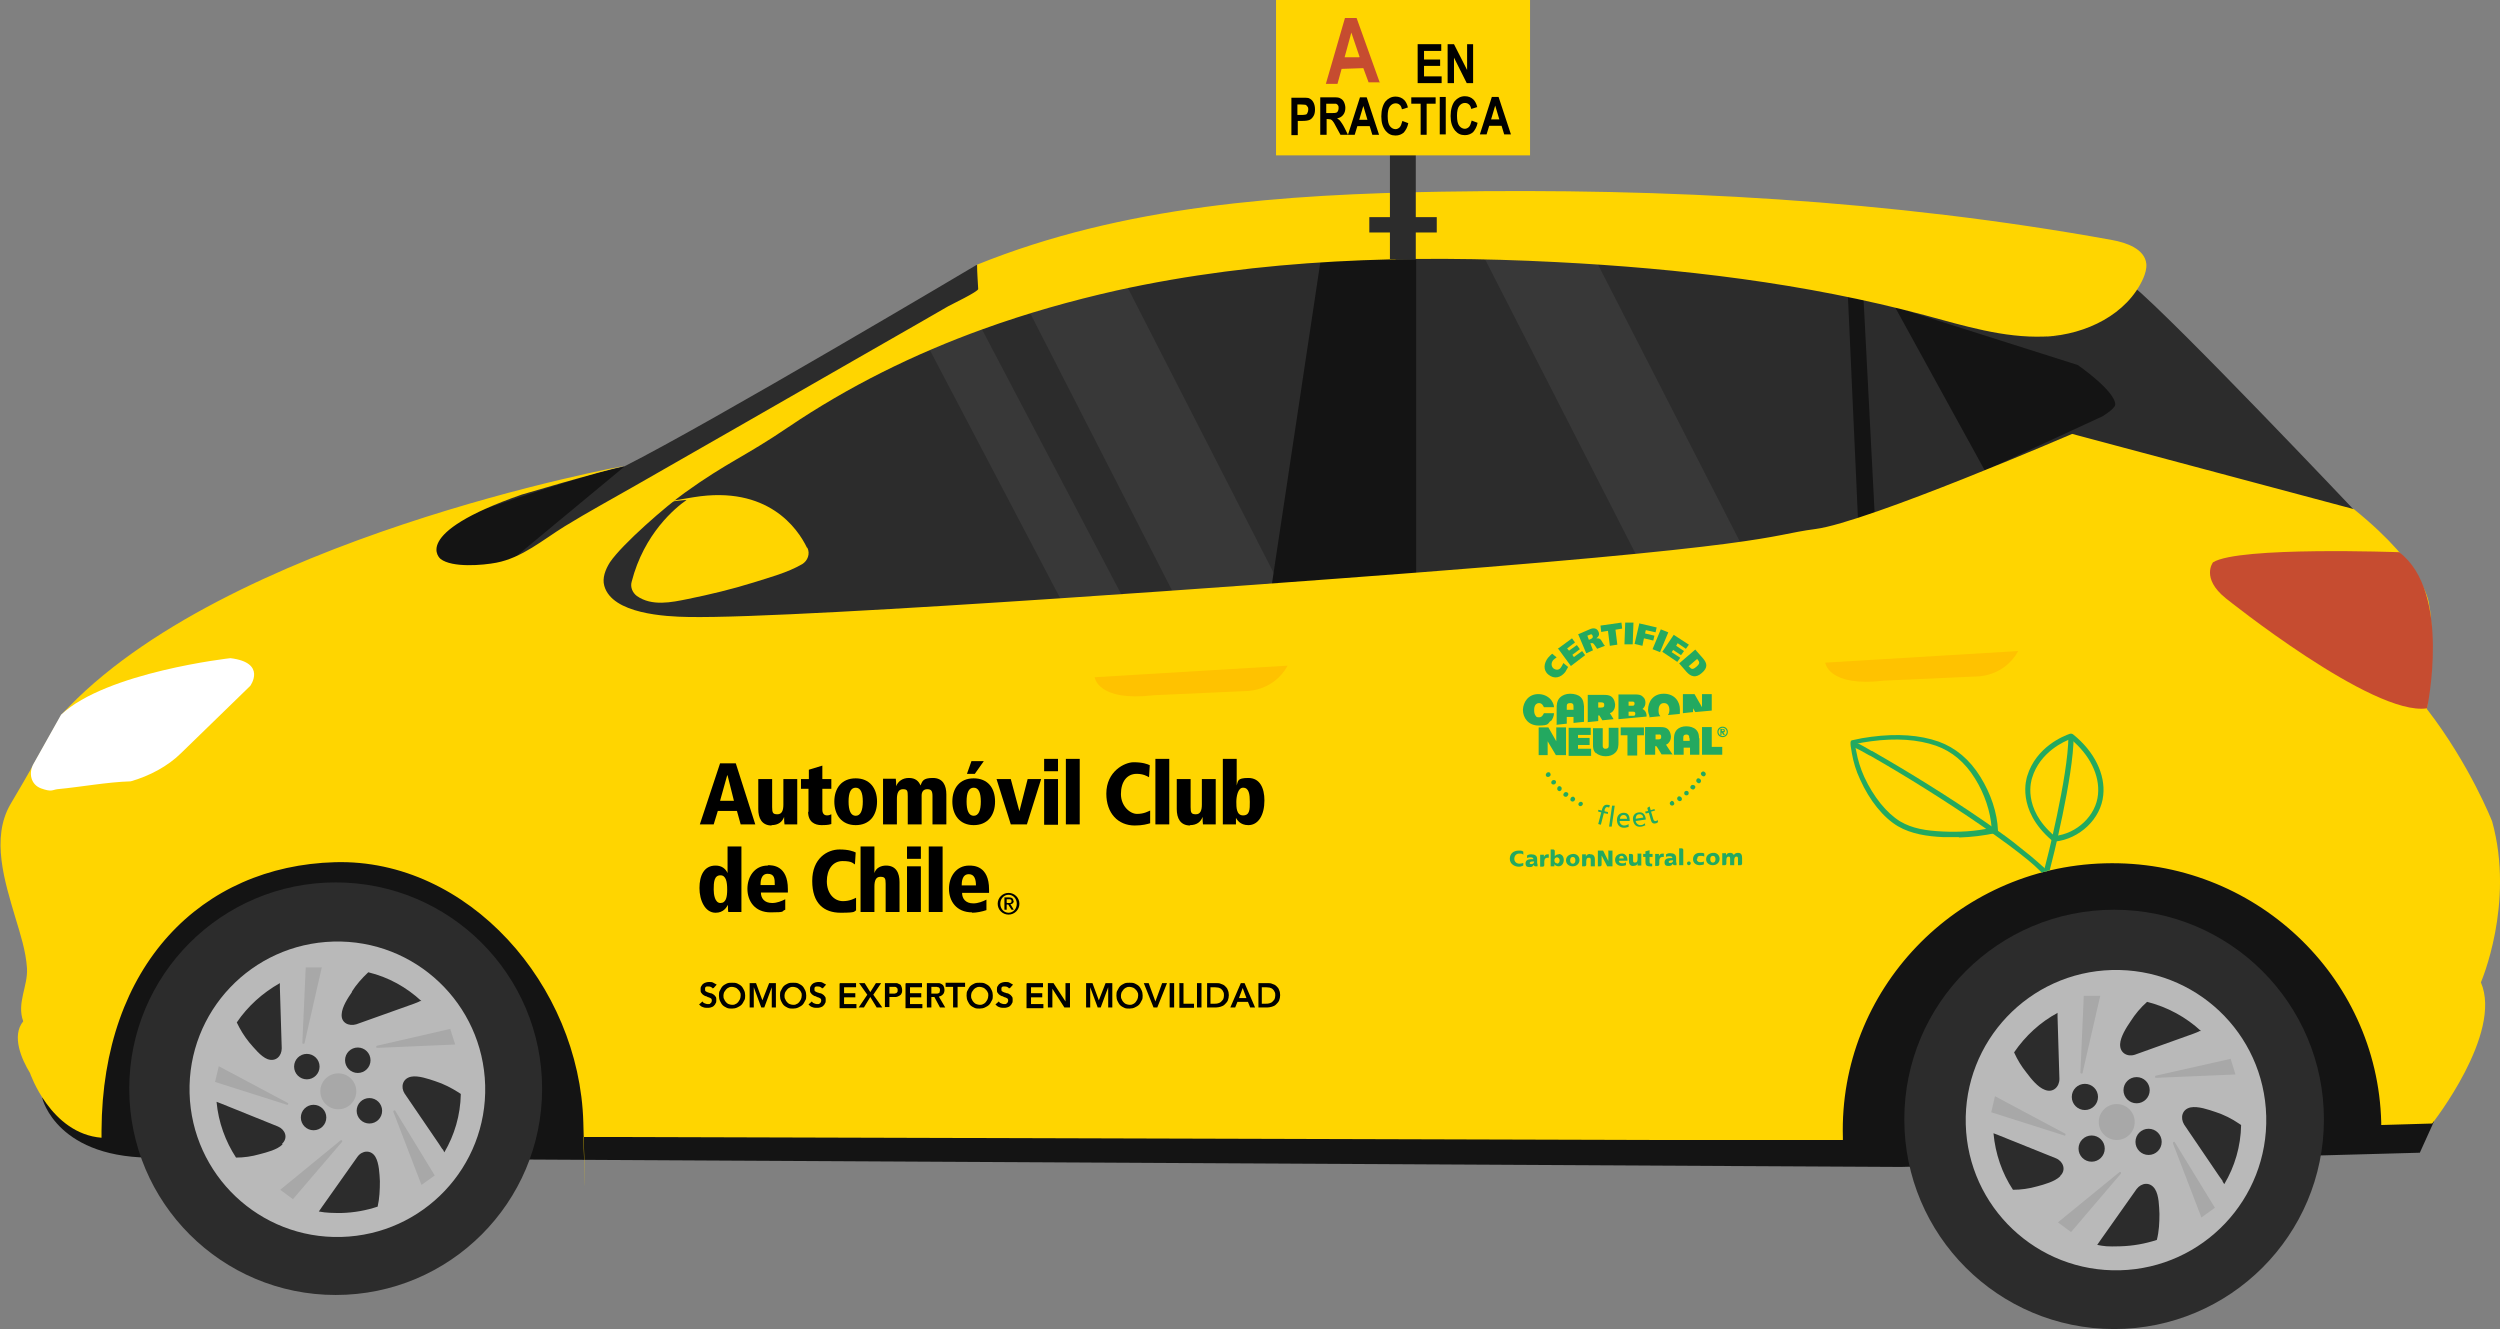 <svg width="506" height="269" viewBox="0 0 506 269" fill="none" xmlns="http://www.w3.org/2000/svg">
<rect x="0" y="0" width="506" height="269" fill="#808080" stroke="none"/>
<g clip-path="url(#clip0_3_498)">
<path d="M197.608 53.648C197.608 53.648 143.921 85.55 126.329 94.415C126.329 94.415 99.259 100.401 86.823 106.009L88.036 113.283L97.666 119.345L128.377 130.029L272.829 119.8L363.823 111.01L418.798 89.566L472.712 103.811L476.882 103.66C476.882 103.66 440.181 64.863 431.537 57.74L404.239 57.437C404.239 57.437 298.156 47.208 255.995 52.057L197.532 53.648H197.608Z" fill="#2C2C2C"/>
<path d="M261.455 123.134L239.389 123.74L205.039 56.604L227.105 55.998L261.455 123.134Z" fill="#383838"/>
<path d="M267.218 53.194L257.133 120.179L286.63 117.83V48.041L268.279 48.572L267.218 53.194Z" fill="#141414"/>
<path d="M383.538 62.135L401.737 95.249L425.547 84.261C425.547 84.261 428.049 82.746 428.125 81.912C428.201 79.184 420.542 73.88 420.542 73.88L383.538 62.135Z" fill="#141414"/>
<path d="M126.405 94.415L102.823 113.965C102.823 113.965 89.249 117.451 88.112 113.283C88.112 113.283 85.458 108.206 91.373 105.403C91.373 105.403 114.955 96.84 126.405 94.415Z" fill="#141414"/>
<path d="M354.572 114.344L332.506 114.95L298.156 47.738L320.146 47.132L354.572 114.344Z" fill="#383838"/>
<path d="M228.925 124.043L216.337 124.422L185.93 66.53L198.518 66.227L228.925 124.043Z" fill="#383838"/>
<path d="M8.569 222.323C8.569 222.323 11.526 234.826 31.999 234.295L384.751 236.19L489.773 233.31L492.654 226.945L470.664 181.404L442.911 169.053L415.765 169.811L394.002 170.417L372.315 192.543L120.263 210.729C120.263 210.729 109.647 170.493 58.767 171.857C58.767 171.857 24.568 181.101 8.493 222.474L8.569 222.323Z" fill="#141414"/>
<path d="M373.984 59.256L376.107 106.16L379.443 104.19L377.168 60.241L373.984 59.256Z" fill="#141414"/>
<path d="M117.988 230.128H125.419L333.112 230.734H371.936H372.998C372.998 230.582 372.998 230.355 372.998 230.203C372.164 200.424 395.898 175.57 426.002 174.736C456.105 173.903 481.204 197.393 481.963 227.172C481.963 227.324 481.963 227.551 481.963 227.703L492.275 227.4C492.275 227.4 506.607 209.214 502.133 198.833C502.133 198.833 509.033 182.92 504.408 166.25C504.408 166.25 499.934 154.808 491.214 143.517C491.214 143.517 492.882 127.756 491.669 122.528C491.669 122.528 491.441 115.177 476.427 103.054L419.404 87.823C419.404 87.823 377.927 105.706 367.462 107.07C356.998 108.434 361.244 110.404 271.237 117.072C271.237 117.072 162.348 125.331 139.296 124.877C134.746 124.801 123.903 124.27 122.311 118.587C121.856 116.996 122.538 115.253 123.448 113.814C125.95 110.101 134.974 102.296 138.614 99.719C147.258 93.506 150.746 92.445 159.542 86.459C171.75 78.199 185.096 71.607 198.973 66.606C207.769 63.423 216.868 60.847 225.967 58.801C255.085 52.36 285.189 51.527 314.914 53.042C340.088 54.33 365.263 57.286 389.604 63.802C397.49 65.924 405.528 68.424 413.717 68.121C421.907 67.818 414.021 68.121 414.172 68.121C422.21 67.667 430.551 63.651 433.812 56.301C434.191 55.391 434.494 54.406 434.418 53.421C434.115 50.39 430.4 49.102 427.442 48.572C382.78 40.464 337.207 38.039 291.786 38.797C259.862 39.327 227.332 41.6 197.759 53.573C197.759 55.24 197.911 56.831 197.987 58.498C197.987 59.028 192.603 61.605 191.921 61.984C189.797 63.196 187.674 64.408 185.475 65.697C181.305 68.046 177.21 70.47 173.039 72.819C158.253 81.306 143.467 89.793 128.604 98.28C123.827 101.008 118.974 103.66 114.273 106.539C109.875 109.267 105.628 112.904 100.472 113.889C97.742 114.42 91.524 114.95 89.174 113.132C89.174 113.132 82.728 108.055 105.628 100.098C105.628 100.098 121.249 95.476 126.481 94.264C126.481 94.264 45.042 109.04 12.512 144.578C9.099 150.64 5.687 156.778 2.123 162.764C-1.896 169.659 0.986 178.525 3.109 185.724C4.095 188.982 5.232 192.468 5.46 195.953C5.687 199.59 3.336 203 4.701 206.713C2.275 209.668 4.398 214.442 6.066 217.17C6.066 217.17 10.237 229.446 20.549 230.279V230.052C20.549 229.673 20.549 229.218 20.549 228.839C20.701 195.271 40.871 175.267 67.79 174.509C94.709 173.751 117.306 199.363 118.064 227.172C118.822 254.982 118.064 229.143 118.064 230.128H117.988Z" fill="#FFD500"/>
<path d="M163.333 110.858C161.438 106.918 155.372 98.204 140.433 100.629C125.495 103.054 139.372 100.932 138.917 101.235C136.718 102.75 130.348 107.979 127.846 117.754C127.543 118.815 127.998 119.951 128.908 120.633C131.941 122.755 135.884 121.921 139.22 121.239C143.694 120.33 148.092 119.269 152.49 117.905C155.826 116.845 159.315 115.935 162.348 114.192C163.485 113.51 164.016 112.071 163.409 110.858H163.333Z" fill="#FFD500"/>
<path d="M348.657 147.079C349.264 147.079 349.719 147.533 349.719 148.139C349.719 148.746 349.264 149.2 348.657 149.2C348.05 149.2 347.595 148.746 347.595 148.139C347.595 147.533 348.05 147.079 348.657 147.079ZM348.657 148.973C349.112 148.973 349.491 148.594 349.491 148.139C349.491 147.685 349.112 147.306 348.657 147.306C348.202 147.306 347.823 147.685 347.823 148.139C347.823 148.594 348.202 148.973 348.657 148.973ZM348.202 147.533H348.657C348.96 147.533 349.112 147.609 349.112 147.912C349.112 148.215 348.96 148.215 348.809 148.215L349.112 148.746H348.809L348.505 148.291H348.43V148.821H348.202V147.685V147.533ZM348.657 147.988C348.809 147.988 348.884 147.988 348.884 147.836C348.884 147.685 348.733 147.685 348.657 147.685H348.505V147.988H348.733H348.657Z" fill="#23A960"/>
<path d="M333.871 145.033C333.719 144.578 333.567 144.123 333.567 143.669C333.567 142.077 334.553 140.41 336.752 140.41C338.951 140.41 340.013 142.002 340.013 143.593C340.013 145.184 340.013 144.199 339.937 144.502L337.586 144.73C337.814 144.426 337.889 144.048 337.889 143.669C337.889 143.138 337.662 142.305 336.828 142.305C336.828 142.305 336.828 142.305 336.752 142.305C335.918 142.305 335.69 143.138 335.69 143.745C335.69 144.351 335.766 144.654 336.07 144.957L333.795 145.184L333.871 145.033ZM342.667 144.199V143.366L343.122 144.123L346.458 143.82V140.486H344.486V143.138L342.97 140.486H340.619V144.351L342.667 144.123V144.199ZM313.852 146.018C314.231 145.639 314.534 144.881 314.534 144.351H312.487C312.335 144.654 312.108 145.184 311.501 145.184C310.895 145.184 310.97 145.033 310.895 144.957C310.516 144.578 310.516 144.048 310.516 143.82V143.669C310.516 143.441 310.516 142.911 310.895 142.532C310.97 142.456 311.198 142.305 311.501 142.305C312.108 142.305 312.335 142.835 312.487 143.138H314.534C314.534 142.608 314.155 141.85 313.776 141.471C313.169 140.865 312.335 140.486 311.35 140.486C309.302 140.486 308.316 142.153 308.241 143.593V143.669C308.241 145.26 309.302 146.851 311.425 146.851C313.549 146.851 313.245 146.472 313.852 145.866M315.065 146.624V143.441C315.065 142.759 315.065 141.85 315.748 141.168C316.203 140.714 316.961 140.41 317.795 140.41C318.629 140.41 319.463 140.638 319.918 141.092C320.525 141.699 320.525 142.381 320.601 142.987V146.094L318.477 146.321V145.108H317.113V146.472L314.989 146.7L315.065 146.624ZM317.113 143.669H318.477V143.063C318.477 142.835 318.477 142.608 318.326 142.456C318.174 142.305 317.947 142.305 317.795 142.305C317.492 142.305 317.34 142.381 317.264 142.456C317.113 142.608 317.113 142.835 317.113 143.063V143.669ZM321.359 146.094V140.638H324.316C324.771 140.638 325.378 140.638 325.757 140.789C326.591 141.092 326.819 141.926 326.894 142.532V142.684C326.894 143.214 326.743 143.593 326.439 143.972C326.212 144.199 326.06 144.275 325.833 144.351C325.833 144.351 326.288 145.033 326.591 145.563L324.316 145.79C324.013 145.336 323.71 144.805 323.71 144.805H323.482V145.942L321.283 146.169L321.359 146.094ZM323.482 143.214H324.013C324.544 143.214 324.695 143.063 324.695 142.759V142.608C324.695 142.305 324.544 142.153 324.013 142.153H323.482V143.214ZM327.577 145.487V140.562H331.065C331.444 140.562 332.126 140.562 332.581 141.092C332.885 141.32 333.036 141.774 333.036 142.229C333.036 142.684 332.885 143.063 332.581 143.366C332.581 143.366 332.506 143.441 332.43 143.517C332.581 143.517 332.657 143.669 332.809 143.745C333.112 144.048 333.264 144.426 333.264 144.805C333.264 145.184 333.264 144.957 333.264 145.033L327.577 145.563V145.487ZM329.7 142.835H330.458C330.61 142.835 330.686 142.835 330.762 142.684C330.762 142.684 330.837 142.532 330.837 142.456C330.837 142.077 330.686 142.002 330.382 142.002H329.624V142.835H329.7ZM329.7 144.881H330.61C330.762 144.881 330.837 144.881 330.913 144.73C330.913 144.73 330.989 144.578 330.989 144.502C330.989 144.123 330.837 144.048 330.534 144.048H329.624V144.881H329.7ZM314.989 147.23V150.034L313.397 147.23H311.425V152.837H313.245V150.034L314.914 152.837H316.961V147.23H315.141H314.989ZM338.572 152.686H336.297C336.297 152.686 335.311 151.019 335.235 151.019H335.008V152.762H332.961V147.154H335.766C336.221 147.154 336.752 147.154 337.131 147.306C337.889 147.609 338.117 148.367 338.193 148.973V149.125C338.193 149.579 338.041 150.034 337.738 150.337C337.586 150.564 337.359 150.64 337.207 150.716C337.207 150.792 338.572 152.762 338.572 152.762M336.221 149.2V149.049C336.221 148.746 336.07 148.594 335.615 148.67H335.084V149.655H335.615C336.07 149.655 336.221 149.503 336.221 149.2ZM323.027 152.383C323.482 152.837 324.24 153.065 324.999 153.065C325.757 153.065 326.439 152.837 326.894 152.383C327.577 151.777 327.577 150.867 327.577 150.261V147.306H325.605V150.792C325.605 151.019 325.605 151.246 325.454 151.398C325.454 151.398 325.226 151.549 324.999 151.549C324.771 151.549 324.695 151.549 324.544 151.398C324.392 151.246 324.392 151.095 324.392 150.867V147.382H322.421V150.716C322.421 151.246 322.42 151.928 323.027 152.459M329.397 152.913H331.368V148.821H332.733V147.23H328.032V148.821H329.397V152.837V152.913ZM346.458 151.17V147.154H344.486V152.762H348.581V151.17H346.458ZM322.041 151.549H319.387V150.792H321.738V149.352H319.387V148.746H321.966V147.306H317.492V152.989H322.041V151.549ZM343.956 149.428V152.762H342.06V151.322H340.771V152.762H338.799V149.806C338.799 149.2 338.799 148.367 339.406 147.685C339.861 147.23 340.543 147.003 341.302 147.003C342.06 147.003 342.818 147.23 343.273 147.685C343.804 148.215 343.88 148.821 343.88 149.428M341.908 149.428C341.908 149.2 341.908 148.973 341.757 148.821C341.605 148.67 341.377 148.67 341.302 148.67C341.074 148.67 340.923 148.746 340.847 148.821C340.695 148.973 340.695 149.125 340.695 149.428V149.958H341.984V149.428H341.908Z" fill="#23A960"/>
<path d="M311.122 174.812V173.903C311.122 173.145 310.591 172.918 309.985 172.918C309.378 172.918 309.909 172.918 309.833 172.918C309.53 172.918 309.302 172.994 309.075 173.145V173.676C309.302 173.524 309.606 173.524 309.833 173.524C310.06 173.524 310.364 173.6 310.364 173.903C310.288 173.903 310.136 173.903 309.985 173.903C309.53 173.903 308.771 173.979 308.771 174.736C308.771 175.494 309.226 175.494 309.681 175.494C310.136 175.494 310.212 175.343 310.44 175.039C310.44 175.191 310.591 175.343 310.743 175.343H311.198C311.198 175.115 311.198 174.964 311.198 174.812M309.909 174.888C309.681 174.888 309.606 174.812 309.606 174.661C309.606 174.509 309.833 174.357 310.136 174.357C310.44 174.357 310.364 174.357 310.515 174.357C310.515 174.661 310.288 174.888 309.985 174.888H309.909Z" fill="#23A960"/>
<path d="M339.254 174.585V173.675C339.254 172.918 338.724 172.69 338.117 172.69C337.51 172.69 338.041 172.69 337.965 172.69C337.662 172.69 337.434 172.766 337.207 172.918V173.448C337.434 173.297 337.738 173.297 337.965 173.297C338.193 173.297 338.496 173.372 338.496 173.675C338.42 173.675 338.269 173.675 338.117 173.675C337.662 173.675 336.904 173.751 336.904 174.509C336.904 175.267 337.359 175.267 337.814 175.267C338.269 175.267 338.344 175.115 338.572 174.812C338.572 174.964 338.724 175.115 338.875 175.115H339.33C339.33 174.888 339.33 174.736 339.33 174.585M338.041 174.661C337.814 174.661 337.738 174.585 337.738 174.433C337.738 174.282 337.965 174.13 338.269 174.13C338.572 174.13 338.496 174.13 338.648 174.13C338.648 174.433 338.42 174.661 338.117 174.661H338.041Z" fill="#23A960"/>
<path d="M313.169 172.918C312.79 172.918 312.639 173.145 312.487 173.448V172.994H311.729V175.418H312.26C312.411 175.418 312.563 175.267 312.563 175.115V174.357C312.563 173.903 312.79 173.6 313.169 173.6C313.549 173.6 313.397 173.6 313.473 173.6V172.918C313.473 172.918 313.321 172.918 313.245 172.918" fill="#23A960"/>
<path d="M336.449 172.766C336.07 172.766 335.918 172.994 335.766 173.297V172.842H335.008V175.267H335.539C335.69 175.267 335.842 175.115 335.842 174.964V174.206C335.842 173.751 336.07 173.448 336.449 173.448C336.828 173.448 336.676 173.448 336.752 173.448V172.766C336.752 172.766 336.6 172.766 336.524 172.766" fill="#23A960"/>
<path d="M340.392 171.705H339.861V175.115H340.695V172.008C340.695 171.857 340.543 171.705 340.392 171.705Z" fill="#23A960"/>
<path d="M332.581 172.842H333.036V172.312L333.87 172.084V172.842H334.477V173.448H333.87V174.357C333.87 174.661 333.946 174.812 334.174 174.812C334.401 174.812 334.325 174.812 334.401 174.812V175.343C334.25 175.343 334.098 175.343 333.946 175.343C333.188 175.343 333.036 175.039 333.036 174.433V173.448H332.581V172.842Z" fill="#23A960"/>
<path d="M331.444 172.842V173.827C331.444 174.357 331.292 174.585 330.913 174.585C330.534 174.585 330.534 174.433 330.534 173.979V173.145C330.534 172.994 330.382 172.842 330.231 172.842H329.7V174.357C329.7 174.888 330.003 175.343 330.61 175.267C331.217 175.191 331.292 175.115 331.444 174.736V175.191H332.202V172.766H331.368" fill="#23A960"/>
<path d="M327.653 174.282C327.653 174.585 327.956 174.736 328.335 174.736C328.714 174.736 328.79 174.736 329.093 174.509V175.115C328.866 175.191 328.563 175.267 328.259 175.267C327.501 175.267 326.894 174.812 326.894 174.054C326.894 173.297 327.425 172.842 328.183 172.766C328.942 172.69 329.397 173.372 329.397 174.054V174.206H327.728M328.638 173.751C328.638 173.448 328.487 173.221 328.183 173.221C327.88 173.221 327.728 173.448 327.728 173.751H328.638Z" fill="#23A960"/>
<path d="M343.425 173.827C343.425 174.054 343.501 174.206 343.501 174.206C343.652 174.357 343.728 174.509 344.107 174.509C344.486 174.509 344.562 174.509 344.866 174.357V174.964C344.638 175.039 344.335 175.115 344.031 175.115C343.273 175.115 342.667 174.661 342.667 173.903C342.667 173.069 343.273 172.615 344.031 172.615C344.79 172.615 344.638 172.615 344.941 172.766V173.372C344.714 173.221 344.411 173.221 344.183 173.221C343.804 173.221 343.652 173.372 343.577 173.524C343.577 173.524 343.577 173.675 343.501 173.903L343.425 173.827Z" fill="#23A960"/>
<path d="M325.529 172.084V174.282L324.468 172.16H323.406V175.343H323.861C324.013 175.343 324.165 175.191 324.165 175.039V173.145L325.302 175.343H326.364V172.16H325.605" fill="#23A960"/>
<path d="M321.814 172.842C321.435 172.842 321.131 172.994 320.98 173.372V172.918H320.221V175.343H320.752C320.904 175.343 321.056 175.191 321.056 175.039V174.357C321.056 173.827 321.207 173.6 321.586 173.6C321.965 173.6 321.965 173.751 321.965 174.206V175.343H322.8V173.827C322.8 173.372 322.496 172.842 321.89 172.918" fill="#23A960"/>
<path d="M316.961 174.13C316.961 173.372 317.567 172.918 318.326 172.842C319.084 172.766 319.691 173.297 319.691 174.054C319.691 174.812 319.084 175.343 318.326 175.343C317.567 175.343 316.961 174.888 316.961 174.13ZM318.857 174.13C318.857 173.751 318.705 173.448 318.326 173.448C317.947 173.448 317.795 173.751 317.795 174.13C317.795 174.509 317.947 174.812 318.326 174.812C318.705 174.812 318.857 174.509 318.857 174.13Z" fill="#23A960"/>
<path d="M315.52 172.918C315.217 172.918 314.914 172.994 314.686 173.297V172.236C314.686 172.084 314.534 171.933 314.383 171.933H313.852V175.343H314.61V174.888C314.686 175.115 315.065 175.343 315.444 175.343C316.127 175.343 316.506 174.736 316.506 174.054C316.506 173.372 316.127 172.842 315.444 172.842M315.141 174.736C314.838 174.736 314.61 174.509 314.61 174.13C314.61 173.751 314.838 173.524 315.141 173.524C315.444 173.524 315.672 173.827 315.672 174.13C315.672 174.433 315.52 174.736 315.217 174.812L315.141 174.736Z" fill="#23A960"/>
<path d="M308.316 174.661C308.089 174.736 307.786 174.812 307.558 174.812C306.952 174.812 306.497 174.433 306.497 173.827C306.497 173.221 306.876 172.766 307.482 172.766C308.089 172.766 308.013 172.766 308.316 172.994V172.387C308.165 172.236 307.937 172.16 307.634 172.16C307.634 172.16 307.634 172.16 307.558 172.16C307.558 172.16 307.482 172.16 307.407 172.16C306.345 172.16 305.587 172.766 305.587 173.827C305.587 174.888 306.572 175.418 307.407 175.418C307.407 175.418 307.482 175.418 307.558 175.418C307.786 175.418 308.089 175.267 308.316 175.191V174.661Z" fill="#23A960"/>
<path d="M342.212 174.736C342.212 174.888 342.06 175.115 341.832 175.115C341.605 175.115 341.453 174.964 341.453 174.736C341.453 174.509 341.605 174.357 341.832 174.357C342.06 174.357 342.212 174.509 342.212 174.736Z" fill="#23A960"/>
<path d="M351.766 172.615C351.387 172.615 351.083 172.766 350.932 173.069C350.78 172.766 350.553 172.615 350.173 172.615C349.794 172.615 349.491 172.766 349.339 173.145V172.69H348.581V175.115H349.112C349.264 175.115 349.415 174.964 349.415 174.812V174.13C349.415 173.6 349.567 173.372 349.87 173.372C350.173 173.372 350.173 173.6 350.173 173.827V175.115H351.008V174.13C351.008 173.6 351.159 173.372 351.463 173.372C351.766 173.372 351.766 173.6 351.766 173.827V175.115H352.297C352.448 175.115 352.6 174.964 352.6 174.812V173.675C352.6 173.069 352.448 172.615 351.766 172.615Z" fill="#23A960"/>
<path d="M345.32 173.903C345.32 173.145 345.927 172.69 346.685 172.615C347.444 172.539 348.05 173.069 348.05 173.827C348.05 174.585 347.444 175.115 346.685 175.115C345.927 175.115 345.32 174.661 345.32 173.903ZM347.216 173.903C347.216 173.524 347.065 173.221 346.685 173.221C346.306 173.221 346.155 173.524 346.155 173.903C346.155 174.282 346.306 174.585 346.685 174.585C347.065 174.585 347.216 174.282 347.216 173.903Z" fill="#23A960"/>
<path d="M317.416 134.955C317.264 135.258 317.037 135.637 316.809 136.016C315.899 137.152 314.61 137.531 313.397 136.546C312.259 135.637 312.487 134.197 313.321 133.136C313.624 132.757 313.852 132.606 314.155 132.303L315.065 133.06C314.838 133.212 314.61 133.363 314.383 133.591C313.928 134.121 313.928 134.803 314.383 135.258C314.989 135.712 315.596 135.637 315.975 135.03C316.127 134.803 316.278 134.5 316.43 134.197L317.34 134.955H317.416Z" fill="#23A960"/>
<path d="M315.293 131.317L318.174 129.196L318.781 130.029L317.188 131.242L317.567 131.696L319.16 130.56L319.766 131.393L318.25 132.53L318.553 132.985L320.221 131.772L320.828 132.606L317.947 134.803L315.444 131.393L315.293 131.317Z" fill="#23A960"/>
<path d="M319.463 128.362L321.738 127.377C322.572 126.998 323.255 127.15 323.558 127.908C323.785 128.514 323.558 128.817 323.103 129.196C323.406 129.196 323.634 129.196 323.861 129.347C324.24 129.65 324.468 130.408 324.847 130.711L323.255 131.317C323.103 131.09 322.724 130.484 322.572 130.332C322.42 130.181 322.269 130.105 322.117 130.181H321.89C321.89 130.257 322.42 131.621 322.42 131.621L321.056 132.227L319.387 128.286L319.463 128.362ZM321.586 129.499L321.965 129.347C322.269 129.196 322.496 129.044 322.345 128.665C322.193 128.286 321.965 128.362 321.662 128.514L321.283 128.665L321.586 129.499Z" fill="#23A960"/>
<path d="M328.335 127.226L326.97 127.453L327.349 130.484L325.833 130.711L325.454 127.68L324.089 127.908L323.937 126.619L328.183 126.013L328.335 127.301V127.226Z" fill="#23A960"/>
<path d="M330.61 126.089L330.458 130.408H328.79L328.942 126.013H330.61V126.089Z" fill="#23A960"/>
<path d="M331.747 126.165L335.311 126.998L335.084 127.983L333.112 127.529L332.961 128.211L334.856 128.665L334.629 129.65L332.733 129.196L332.43 130.711L330.837 130.332L331.823 126.089L331.747 126.165Z" fill="#23A960"/>
<path d="M337.662 127.983L335.994 131.999L334.477 131.393L336.145 127.377L337.662 127.983Z" fill="#23A960"/>
<path d="M338.799 128.514L341.832 130.484L341.226 131.317L339.558 130.181L339.254 130.711L340.847 131.772L340.24 132.606L338.648 131.545L338.344 131.999L340.088 133.136L339.482 133.97L336.449 131.924L338.799 128.438V128.514Z" fill="#23A960"/>
<path d="M343.121 131.469L344.714 133.288C345.472 134.197 345.775 135.106 344.411 136.243C343.197 137.304 342.212 136.925 341.377 136.016L339.861 134.273L343.121 131.469ZM341.757 134.803L342.06 135.106C342.439 135.561 342.818 135.409 343.349 134.955C343.88 134.5 344.107 134.121 343.728 133.666L343.501 133.363L341.832 134.803H341.757Z" fill="#23A960"/>
<path d="M324.165 164.431L323.482 164.279V163.901C323.558 163.901 324.24 164.052 324.24 164.052V163.825C324.468 163.143 324.771 162.764 325.529 162.915C325.681 162.915 325.757 162.915 325.833 163.067L325.681 163.446C325.681 163.446 325.529 163.446 325.454 163.37C324.999 163.294 324.923 163.522 324.771 163.901V164.204C324.695 164.204 325.454 164.355 325.454 164.355V164.734C325.378 164.734 324.62 164.583 324.62 164.583L324.013 166.932L323.482 166.78L324.089 164.431H324.165Z" fill="#23A960"/>
<path d="M326.288 163.067H326.819L326.212 167.31H325.681L326.288 163.067Z" fill="#23A960"/>
<path d="M329.624 167.386C329.397 167.386 329.169 167.538 328.714 167.538C327.728 167.538 327.273 166.856 327.273 165.946C327.273 165.113 327.804 164.507 328.638 164.507C329.624 164.507 329.852 165.189 329.852 166.174H327.804C327.804 166.704 328.259 167.083 328.714 167.083C329.093 167.083 329.473 166.932 329.624 166.78V167.31V167.386ZM329.321 165.795C329.321 165.34 329.093 164.961 328.638 164.961C328.108 164.961 327.88 165.34 327.88 165.719H329.321V165.795Z" fill="#23A960"/>
<path d="M333.036 167.007C332.885 167.083 332.657 167.235 332.202 167.31C331.217 167.462 330.686 166.932 330.534 166.022C330.382 165.189 330.837 164.507 331.672 164.431C332.581 164.279 333.036 164.961 333.112 165.871L331.065 166.174C331.141 166.704 331.672 167.083 332.126 167.007C332.506 167.007 332.809 166.704 332.961 166.628V167.159L333.036 167.007ZM332.581 165.492C332.581 165.037 332.202 164.734 331.747 164.81C331.217 164.81 331.065 165.34 331.065 165.719L332.506 165.492H332.581Z" fill="#23A960"/>
<path d="M334.932 164.052L334.174 164.279L334.629 165.795C334.705 166.098 334.932 166.25 335.16 166.174C335.311 166.174 335.387 166.022 335.463 165.946L335.615 166.401C335.539 166.401 335.387 166.553 335.235 166.628C334.705 166.78 334.326 166.628 334.174 166.098L333.719 164.507L333.112 164.658L332.961 164.279L333.567 164.128L333.416 163.522L333.871 163.219L334.098 163.976L334.856 163.749L335.008 164.128L334.932 164.052Z" fill="#23A960"/>
<path d="M344.411 156.323C344.562 156.096 344.79 156.096 345.017 156.247C345.245 156.399 345.321 156.702 345.169 156.929C345.017 157.157 344.79 157.232 344.486 157.005C344.259 156.854 344.183 156.55 344.335 156.323H344.411Z" fill="#23A960"/>
<path d="M343.425 157.687C343.577 157.46 343.88 157.46 344.107 157.687C344.335 157.839 344.335 158.142 344.183 158.369C344.031 158.596 343.728 158.596 343.501 158.369C343.273 158.217 343.273 157.914 343.425 157.687Z" fill="#23A960"/>
<path d="M342.287 158.975C342.439 158.824 342.742 158.824 342.97 158.975C343.197 159.127 343.197 159.43 342.97 159.657C342.818 159.884 342.515 159.809 342.287 159.657C342.06 159.506 342.06 159.203 342.287 158.975Z" fill="#23A960"/>
<path d="M340.998 160.188C341.226 160.036 341.453 160.036 341.681 160.188C341.832 160.415 341.832 160.642 341.681 160.87C341.453 161.021 341.226 161.021 340.998 160.87C340.847 160.642 340.847 160.415 340.998 160.188Z" fill="#23A960"/>
<path d="M339.633 161.248C339.861 161.097 340.088 161.173 340.316 161.4C340.468 161.627 340.468 161.93 340.24 162.082C340.013 162.234 339.785 162.158 339.558 161.93C339.406 161.703 339.406 161.476 339.633 161.248Z" fill="#23A960"/>
<path d="M338.193 162.158C338.42 162.006 338.724 162.158 338.799 162.385C338.951 162.612 338.875 162.915 338.648 162.991C338.42 163.143 338.117 162.991 338.041 162.84C337.889 162.612 337.965 162.309 338.193 162.234V162.158Z" fill="#23A960"/>
<path d="M320.146 162.309C320.373 162.461 320.449 162.688 320.297 162.915C320.146 163.143 319.918 163.219 319.691 163.143C319.463 162.991 319.387 162.764 319.539 162.537C319.691 162.309 319.918 162.233 320.146 162.309Z" fill="#23A960"/>
<path d="M318.629 161.4C318.857 161.552 318.857 161.779 318.705 162.006C318.553 162.234 318.25 162.309 318.022 162.158C317.795 162.006 317.795 161.779 317.947 161.476C318.098 161.248 318.402 161.173 318.629 161.324V161.4Z" fill="#23A960"/>
<path d="M317.264 160.415C317.492 160.566 317.492 160.87 317.264 161.097C317.113 161.324 316.809 161.324 316.582 161.173C316.354 161.021 316.354 160.718 316.582 160.491C316.733 160.263 317.037 160.263 317.264 160.415Z" fill="#23A960"/>
<path d="M315.975 159.278C316.127 159.43 316.127 159.733 315.975 159.96C315.748 160.188 315.52 160.188 315.293 159.96C315.141 159.809 315.141 159.506 315.293 159.278C315.52 159.051 315.748 159.051 315.975 159.278Z" fill="#23A960"/>
<path d="M314.838 157.99C314.989 158.217 314.989 158.445 314.762 158.672C314.534 158.824 314.307 158.824 314.079 158.672C313.928 158.445 313.928 158.217 314.155 157.99C314.383 157.839 314.61 157.839 314.838 157.99Z" fill="#23A960"/>
<path d="M313.776 156.55C313.928 156.778 313.852 157.005 313.624 157.157C313.397 157.308 313.094 157.308 312.942 157.081C312.79 156.854 312.866 156.626 313.094 156.399C313.321 156.247 313.624 156.247 313.776 156.475V156.55Z" fill="#23A960"/>
<path d="M427.897 269C451.349 269 470.361 250.002 470.361 226.566C470.361 203.131 451.349 184.132 427.897 184.132C404.445 184.132 385.434 203.131 385.434 226.566C385.434 250.002 404.445 269 427.897 269Z" fill="#2C2C2C"/>
<path d="M427.442 196.332C410.684 196.787 397.414 210.729 397.869 227.551C398.324 244.297 412.277 257.558 429.111 257.103C445.868 256.649 459.138 242.706 458.683 225.884C458.228 209.062 444.276 195.877 427.442 196.332ZM449.887 239.069L449.129 238.008L442.077 227.627C441.243 226.263 441.622 224.52 443.366 224.141C444.883 223.838 447.006 224.596 448.371 225.051C450.039 225.581 451.707 226.415 453.148 227.4L453.603 227.703C453.527 232.022 452.314 236.114 450.191 239.675L449.812 239.069H449.887ZM416.978 238.084C415.916 239.145 413.717 239.751 412.277 240.13C410.684 240.584 409.016 240.812 407.424 240.812C405.225 237.478 403.86 233.537 403.481 229.37L404.466 229.749L416.144 234.447C417.585 235.053 418.267 236.796 416.978 238.008V238.084ZM431.234 206.713C432.144 205.273 433.281 203.91 434.57 202.773C438.741 203.834 442.456 205.88 445.489 208.683H445.186C445.186 208.759 443.973 209.214 443.973 209.214L432.144 213.457C430.627 213.988 429.035 213.154 429.111 211.335C429.186 209.82 430.4 207.926 431.234 206.713ZM416.447 205.046V205.804L416.826 218.383C416.826 219.974 415.537 221.262 413.869 220.58C412.428 220.05 411.063 218.307 410.154 217.094C409.168 215.882 408.334 214.518 407.651 213.003C409.926 209.668 412.959 206.865 416.523 204.97L416.447 205.046ZM424.485 251.951L425.167 250.966L432.447 240.66C433.433 239.372 435.177 239.145 436.163 240.66C436.997 241.948 436.997 244.222 437.072 245.661C437.072 247.404 436.997 249.223 436.542 250.966C434.191 251.723 431.764 252.178 429.111 252.254C426.457 252.33 425.926 252.254 424.409 251.951H424.485Z" fill="#B9B9B9"/>
<path d="M421.983 224.672C423.448 224.672 424.637 223.484 424.637 222.02C424.637 220.555 423.448 219.368 421.983 219.368C420.517 219.368 419.329 220.555 419.329 222.02C419.329 223.484 420.517 224.672 421.983 224.672Z" fill="#2C2C2C"/>
<path d="M423.347 235.129C424.813 235.129 426.001 233.941 426.001 232.477C426.001 231.012 424.813 229.824 423.347 229.824C421.882 229.824 420.693 231.012 420.693 232.477C420.693 233.941 421.882 235.129 423.347 235.129Z" fill="#2C2C2C"/>
<path d="M428.428 230.734C430.438 230.734 432.068 229.105 432.068 227.097C432.068 225.088 430.438 223.459 428.428 223.459C426.418 223.459 424.788 225.088 424.788 227.097C424.788 229.105 426.418 230.734 428.428 230.734Z" fill="#A8A8A8"/>
<path d="M434.873 233.765C436.339 233.765 437.527 232.577 437.527 231.113C437.527 229.648 436.339 228.461 434.873 228.461C433.408 228.461 432.219 229.648 432.219 231.113C432.219 232.577 433.408 233.765 434.873 233.765Z" fill="#2C2C2C"/>
<path d="M432.447 223.308C433.913 223.308 435.101 222.12 435.101 220.656C435.101 219.191 433.913 218.004 432.447 218.004C430.981 218.004 429.793 219.191 429.793 220.656C429.793 222.12 430.981 223.308 432.447 223.308Z" fill="#2C2C2C"/>
<path d="M421.755 201.561H425.092C425.092 201.485 421.528 217.094 421.528 217.094C421.528 217.397 421.073 217.322 421.073 217.094L421.755 201.561Z" fill="#A8A8A8"/>
<path d="M451.48 214.291L452.465 217.473L436.39 218.155C436.087 218.155 436.087 217.776 436.39 217.701L451.556 214.291H451.48Z" fill="#A8A8A8"/>
<path d="M448.295 244.449L445.565 246.419L439.802 231.416C439.726 231.188 440.03 230.961 440.181 231.188L448.295 244.449Z" fill="#A8A8A8"/>
<path d="M419.177 249.374L416.523 247.404L428.959 237.25C429.186 237.099 429.414 237.326 429.262 237.554L419.177 249.374Z" fill="#A8A8A8"/>
<path d="M403.026 225.126L403.784 221.868L417.964 229.446C418.191 229.597 418.04 229.976 417.812 229.824L403.026 225.126Z" fill="#A8A8A8"/>
<path d="M67.942 262.104C91.017 262.104 109.723 243.412 109.723 220.353C109.723 197.294 91.017 178.601 67.942 178.601C44.867 178.601 26.161 197.294 26.161 220.353C26.161 243.412 44.867 262.104 67.942 262.104Z" fill="#2C2C2C"/>
<path d="M67.487 190.573C50.956 191.028 37.914 204.743 38.369 221.262C38.824 237.781 52.549 250.814 69.079 250.359C85.61 249.905 98.652 236.19 98.197 219.671C97.742 203.152 84.017 190.119 67.487 190.573ZM89.553 232.628L88.87 231.567L81.894 221.338C81.06 220.05 81.439 218.307 83.183 217.928C84.624 217.625 86.747 218.383 88.112 218.837C89.78 219.368 91.373 220.201 92.814 221.11L93.268 221.414C93.193 225.733 91.979 229.749 89.932 233.234L89.629 232.628H89.553ZM57.174 231.643C56.113 232.704 53.989 233.234 52.549 233.613C50.956 234.068 49.364 234.295 47.772 234.295C45.648 231.037 44.208 227.172 43.829 223.005L44.814 223.384L56.264 228.006C57.705 228.612 58.388 230.279 57.099 231.492L57.174 231.643ZM71.203 200.727C72.112 199.287 73.25 197.999 74.539 196.787C78.634 197.772 82.273 199.818 85.306 202.621H85.003C85.003 202.697 83.79 203.152 83.79 203.152L72.112 207.319C70.596 207.774 69.004 207.016 69.155 205.273C69.231 203.758 70.444 201.939 71.278 200.727H71.203ZM56.644 199.06V199.818L57.023 212.169C57.023 213.76 55.809 214.973 54.141 214.366C52.776 213.836 51.411 212.093 50.426 210.957C49.44 209.744 48.606 208.38 47.923 206.941C50.122 203.682 53.155 200.954 56.644 198.984V199.06ZM64.53 245.207L65.212 244.222L72.34 234.144C73.25 232.855 75.07 232.628 75.98 234.144C76.738 235.432 76.814 237.629 76.89 239.069C76.89 240.812 76.814 242.555 76.435 244.222C74.16 244.979 71.733 245.434 69.155 245.51C67.563 245.51 66.046 245.51 64.53 245.207Z" fill="#B9B9B9"/>
<path d="M62.103 218.458C63.527 218.458 64.681 217.305 64.681 215.882C64.681 214.459 63.527 213.306 62.103 213.306C60.679 213.306 59.525 214.459 59.525 215.882C59.525 217.305 60.679 218.458 62.103 218.458Z" fill="#2C2C2C"/>
<path d="M63.468 228.764C64.892 228.764 66.046 227.61 66.046 226.187C66.046 224.764 64.892 223.611 63.468 223.611C62.044 223.611 60.89 224.764 60.89 226.187C60.89 227.61 62.044 228.764 63.468 228.764Z" fill="#2C2C2C"/>
<path d="M68.473 224.52C70.483 224.52 72.112 222.892 72.112 220.883C72.112 218.874 70.483 217.246 68.473 217.246C66.463 217.246 64.833 218.874 64.833 220.883C64.833 222.892 66.463 224.52 68.473 224.52Z" fill="#A8A8A8"/>
<path d="M74.766 227.4C76.19 227.4 77.344 226.246 77.344 224.823C77.344 223.4 76.19 222.247 74.766 222.247C73.343 222.247 72.188 223.4 72.188 224.823C72.188 226.246 73.343 227.4 74.766 227.4Z" fill="#2C2C2C"/>
<path d="M72.416 217.17C73.84 217.17 74.994 216.017 74.994 214.594C74.994 213.171 73.84 212.017 72.416 212.017C70.992 212.017 69.838 213.171 69.838 214.594C69.838 216.017 70.992 217.17 72.416 217.17Z" fill="#2C2C2C"/>
<path d="M61.876 195.802H65.136C65.136 195.726 61.648 211.108 61.648 211.108C61.648 211.335 61.193 211.335 61.193 211.108L61.876 195.877V195.802Z" fill="#A8A8A8"/>
<path d="M91.145 208.304L92.131 211.411L76.359 212.093C76.055 212.093 76.055 211.714 76.359 211.639L91.221 208.229L91.145 208.304Z" fill="#A8A8A8"/>
<path d="M87.96 237.932L85.306 239.827L79.619 225.051C79.544 224.823 79.847 224.596 79.999 224.823L87.96 237.857V237.932Z" fill="#A8A8A8"/>
<path d="M59.373 242.782L56.719 240.812L68.928 230.81C69.155 230.658 69.383 230.885 69.231 231.113L59.297 242.706L59.373 242.782Z" fill="#A8A8A8"/>
<path d="M43.525 218.989L44.283 215.806L58.236 223.232C58.463 223.384 58.312 223.687 58.084 223.611L43.525 218.989Z" fill="#A8A8A8"/>
<path d="M186.385 171.326H183.58V173.827H186.385V171.326Z" fill="black"/>
<path d="M186.385 175.343H183.58V184.587H186.385V175.343Z" fill="black"/>
<path d="M145.286 164.128H149.154L149.912 166.856H152.869L148.926 154.505H145.741L141.647 166.856H144.452L145.286 164.128ZM147.258 156.929L148.547 162.082H145.741L147.182 156.929H147.258Z" fill="black"/>
<path d="M199.124 154.05H196.622L195.712 156.626H197.304L199.124 154.05Z" fill="black"/>
<path d="M156.13 167.007C157.57 167.007 158.329 166.325 158.708 165.34C158.708 165.946 158.708 166.477 158.784 166.856H161.362C161.362 166.401 161.362 165.795 161.362 164.961V157.687H158.556V162.84C158.556 164.052 158.253 164.81 157.343 164.81C156.433 164.81 156.281 164.507 156.281 163.37V157.687H153.476V163.749C153.476 165.568 154.158 167.083 156.206 167.083L156.13 167.007Z" fill="black"/>
<path d="M190.783 171.326H187.978V184.587H190.783V171.326Z" fill="black"/>
<path d="M196.698 184.739C197.684 184.739 198.745 184.511 199.655 184.208V182.086C198.897 182.465 197.987 182.844 197.001 182.844C195.409 182.844 194.726 181.859 194.726 180.723H200.186V180.041C200.186 175.191 197.001 175.191 196.167 175.191C193.513 175.191 192.072 177.464 192.072 179.889C192.072 182.314 193.513 184.663 196.774 184.663L196.698 184.739ZM196.091 176.934C197.229 176.934 197.532 177.995 197.532 179.207H194.65C194.65 178.677 194.65 176.934 196.091 176.934Z" fill="black"/>
<path d="M214.138 157.687H211.333V166.932H214.138V157.687Z" fill="black"/>
<path d="M144.831 184.739C146.424 184.739 147.03 183.678 147.334 183.147C147.334 183.754 147.334 184.284 147.41 184.587H150.064C150.064 184.132 150.064 183.678 150.064 182.541V171.326H147.258V176.706C146.879 175.873 146.12 175.191 144.831 175.191C142.481 175.191 141.571 177.237 141.571 179.737C141.571 182.238 142.708 184.739 144.831 184.739ZM145.817 177.161C146.955 177.161 147.182 178.525 147.182 180.041C147.182 181.556 146.955 182.768 145.817 182.768C144.68 182.768 144.452 181.026 144.452 180.041C144.452 178.601 144.528 177.161 145.817 177.161Z" fill="black"/>
<path d="M155.372 175.191C152.718 175.191 151.277 177.464 151.277 179.889C151.277 182.314 152.718 184.663 155.978 184.663C159.239 184.663 158.025 184.435 158.935 184.132V182.011C158.177 182.39 157.267 182.768 156.281 182.768C154.689 182.768 154.007 181.783 154.007 180.647H159.466V179.965C159.466 175.115 156.281 175.115 155.447 175.115L155.372 175.191ZM153.931 179.131C153.931 178.601 153.931 176.858 155.372 176.858C156.812 176.858 156.812 177.919 156.812 179.131H153.931Z" fill="black"/>
<path d="M170.613 182.39C168.793 182.39 167.352 180.798 167.352 178.374C167.352 175.949 168.566 174.282 170.537 174.282C172.509 174.282 172.584 174.736 173.039 174.964L173.191 172.539C172.736 172.312 171.75 171.933 169.93 171.933C167.428 171.933 164.395 173.751 164.395 178.298C164.395 182.844 166.746 184.739 170.158 184.739C173.57 184.739 172.736 184.435 173.267 184.284V181.708C172.888 181.859 172.054 182.39 170.613 182.39Z" fill="black"/>
<path d="M179.333 175.191C178.347 175.191 177.286 175.646 176.982 176.706V171.326H174.177V184.587H176.982V179.434C176.982 178.222 177.286 177.464 178.196 177.464C179.106 177.464 179.257 177.767 179.257 178.904V184.587H182.063V178.525C182.063 176.706 181.38 175.191 179.333 175.191Z" fill="black"/>
<path d="M229.683 167.083C231.275 167.083 232.261 166.78 232.792 166.628V164.052C232.413 164.204 231.579 164.734 230.138 164.734C228.697 164.734 226.877 163.143 226.877 160.718C226.877 158.217 228.091 156.626 230.062 156.626C231.427 156.626 232.109 157.081 232.564 157.308L232.716 154.883C232.261 154.656 231.275 154.277 229.455 154.277C227.636 154.277 223.92 156.096 223.92 160.642C223.92 164.583 226.271 167.083 229.683 167.083Z" fill="black"/>
<path d="M178.727 166.856H181.532V161.703C181.532 160.566 181.835 159.733 182.745 159.733C183.655 159.733 183.731 160.036 183.731 161.173V166.856H186.537V161.021C186.537 160.339 186.84 159.733 187.674 159.733C188.508 159.733 188.736 160.112 188.736 161.173V166.856H191.541V160.794C191.541 158.975 190.859 157.46 188.812 157.46C186.764 157.46 186.688 158.142 186.309 158.975C185.93 158.066 185.248 157.46 183.959 157.46C182.67 157.46 181.76 158.142 181.38 159.127C181.38 158.521 181.38 157.99 181.305 157.611H178.727C178.727 158.066 178.727 158.672 178.727 159.506V166.78V166.856Z" fill="black"/>
<path d="M218.536 153.595H215.731V166.856H218.536V153.595Z" fill="black"/>
<path d="M214.138 153.595H211.333V156.096H214.138V153.595Z" fill="black"/>
<path d="M207.844 166.856L210.726 157.687H207.996L206.328 164.204L204.584 157.687H201.702L204.584 166.856H207.844Z" fill="black"/>
<path d="M250.081 165.416C250.384 165.946 250.991 167.007 252.659 167.007C254.706 167.007 255.919 164.961 255.919 162.006C255.919 159.506 255.009 157.46 252.659 157.46C250.308 157.46 250.611 158.142 250.308 158.975V153.595H247.502V164.81C247.502 165.946 247.502 166.477 247.502 166.856H250.156C250.156 166.477 250.156 166.022 250.156 165.416H250.081ZM251.597 159.43C252.81 159.43 252.962 160.794 252.962 162.309C252.962 163.825 252.962 165.037 251.597 165.037C250.232 165.037 250.232 163.37 250.232 162.309C250.232 161.248 250.536 159.43 251.597 159.43Z" fill="black"/>
<path d="M197.077 167.007C199.883 167.007 201.399 165.037 201.399 162.234C201.399 159.43 199.883 157.535 197.077 157.535C194.271 157.535 192.755 159.506 192.755 162.234C192.755 164.961 194.271 167.007 197.077 167.007ZM197.077 159.43C198.063 159.43 198.518 160.415 198.518 162.234C198.518 164.052 198.063 165.113 197.077 165.113C196.091 165.113 195.636 164.052 195.636 162.234C195.636 160.415 196.091 159.43 197.077 159.43Z" fill="black"/>
<path d="M163.561 164.279C163.561 166.325 164.85 167.007 166.291 167.007C167.731 167.007 167.959 166.856 168.262 166.78V164.81C167.959 164.961 167.731 165.037 167.352 165.037C166.973 165.037 166.442 164.81 166.442 163.901V159.657H168.262V157.687H166.442V154.959L163.713 155.793V157.687H162.12V159.657H163.637V164.355L163.561 164.279Z" fill="black"/>
<path d="M173.191 167.007C175.997 167.007 177.513 165.037 177.513 162.234C177.513 159.506 175.997 157.535 173.191 157.535C170.385 157.535 168.869 159.506 168.869 162.234C168.869 164.961 170.385 167.007 173.191 167.007ZM173.191 159.43C174.177 159.43 174.632 160.415 174.632 162.234C174.632 164.052 174.177 165.113 173.191 165.113C172.205 165.113 171.75 164.052 171.75 162.234C171.75 160.415 172.205 159.43 173.191 159.43Z" fill="black"/>
<path d="M240.83 167.007C242.27 167.007 243.029 166.325 243.408 165.34C243.408 165.946 243.408 166.477 243.484 166.856H246.062C246.062 166.401 246.062 165.795 246.062 164.961V157.687H243.256V162.84C243.256 164.052 242.953 164.81 242.043 164.81C241.133 164.81 240.981 164.507 240.981 163.37V157.687H238.176V163.749C238.176 165.568 238.858 167.083 240.905 167.083L240.83 167.007Z" fill="black"/>
<path d="M236.659 153.595H233.853V166.856H236.659V153.595Z" fill="black"/>
<path d="M204.129 180.723C202.916 180.723 201.93 181.708 201.93 182.92C201.93 184.132 202.916 185.117 204.129 185.117C205.342 185.117 206.328 184.132 206.328 182.92C206.328 181.708 205.342 180.723 204.129 180.723ZM204.129 184.739C203.219 184.739 202.461 183.981 202.461 182.92C202.461 181.859 203.219 181.101 204.129 181.101C205.039 181.101 205.797 181.859 205.797 182.92C205.797 183.981 205.039 184.739 204.129 184.739Z" fill="black"/>
<path d="M205.115 182.39C205.115 181.859 204.811 181.632 204.205 181.632H203.295V184.132H203.75V183.072H204.053L204.736 184.132H205.19L204.508 182.996C204.887 182.996 205.19 182.768 205.19 182.314L205.115 182.39ZM203.75 182.693V182.011H204.205C204.432 182.011 204.736 182.011 204.736 182.39C204.736 182.768 204.508 182.768 204.205 182.768H203.826L203.75 182.693Z" fill="black"/>
<path d="M491.214 143.441C491.214 143.441 496.294 119.875 485.602 111.768C485.602 111.768 453.072 110.555 447.916 113.813C447.916 113.813 445.413 116.996 450.494 121.088C450.494 121.088 480.294 145.033 491.214 143.366V143.441Z" fill="#C64C30"/>
<path d="M221.569 137.076C221.569 137.076 222.1 142.077 233.55 140.714L251.976 139.88C251.976 139.88 257.663 140.107 260.621 134.727L221.493 137.076H221.569Z" fill="#FFC200"/>
<path d="M369.434 134.121C369.434 134.121 369.965 139.122 381.415 137.758L399.841 136.925C399.841 136.925 405.528 137.152 408.485 131.772L369.358 134.121H369.434Z" fill="#FFC200"/>
<path d="M6.749 154.656C5.763 156.475 6.218 158.824 8.341 159.581C10.464 160.339 10.54 159.885 11.602 159.733C16.455 159.278 21.611 158.293 26.464 158.142C30.18 157.081 33.971 155.111 36.701 152.383L50.653 138.819C50.653 138.819 54.065 134.121 46.634 133.212C46.634 133.212 21.535 136.016 12.36 144.654L6.749 154.656Z" fill="white"/>
<path d="M282.535 52.588H283.445C283.597 52.588 283.748 52.588 283.824 52.588C284.127 52.588 284.431 52.588 284.734 52.588C285.341 52.588 285.947 52.588 286.554 52.588V29.173H281.322V52.436C281.473 52.436 281.625 52.436 281.777 52.436C282.004 52.436 282.308 52.436 282.535 52.436V52.588Z" fill="#2C2C2C"/>
<path d="M290.8 43.949H277.151V47.056H290.8V43.949Z" fill="#2C2C2C"/>
<path d="M309.681 0H258.27V31.447H309.681V0Z" fill="#FFD500"/>
<path d="M279.35 16.67H277L275.938 13.791L271.54 13.943L270.706 16.974H268.355L272.222 3.637H274.573L279.274 16.746L279.35 16.67ZM275.18 11.518L273.511 6.592L272.147 11.594H275.104L275.18 11.518Z" fill="#C64C30"/>
<path d="M261.379 27.355V19.777H263.351C264.109 19.777 264.564 19.777 264.867 19.853C265.246 20.005 265.55 20.232 265.777 20.611C266.005 20.99 266.156 21.52 266.156 22.126C266.156 22.657 266.08 23.111 265.853 23.49C265.625 23.869 265.398 24.096 265.095 24.248C264.791 24.399 264.26 24.475 263.502 24.475H262.668V27.355H261.379ZM262.592 21.065V23.263H263.275C263.73 23.263 264.033 23.263 264.26 23.187C264.412 23.187 264.564 23.035 264.64 22.808C264.715 22.657 264.791 22.429 264.791 22.202C264.791 21.975 264.791 21.747 264.64 21.596C264.564 21.444 264.412 21.293 264.26 21.217C264.109 21.217 263.73 21.141 263.199 21.141H262.592V21.065Z" fill="black"/>
<path d="M267.218 27.279V19.701H269.872C270.554 19.701 271.009 19.701 271.312 19.929C271.616 20.08 271.843 20.308 271.995 20.611C272.147 20.914 272.298 21.368 272.298 21.823C272.298 22.429 272.147 22.884 271.843 23.263C271.54 23.642 271.161 23.869 270.63 23.945C270.933 24.172 271.161 24.324 271.312 24.551C271.464 24.778 271.767 25.157 272.071 25.763L272.829 27.279H271.312L270.403 25.612C270.099 25.006 269.872 24.627 269.72 24.475C269.568 24.324 269.493 24.248 269.341 24.172C269.189 24.172 268.962 24.096 268.734 24.096H268.507V27.279H267.218ZM268.431 22.884H269.341C269.948 22.884 270.251 22.884 270.403 22.808C270.554 22.808 270.706 22.657 270.782 22.505C270.858 22.354 270.933 22.126 270.933 21.899C270.933 21.672 270.933 21.444 270.782 21.293C270.706 21.141 270.554 21.065 270.403 20.99C270.251 20.99 269.948 20.99 269.417 20.99H268.431V22.96V22.884Z" fill="black"/>
<path d="M279.123 27.279H277.758L277.227 25.536H274.725L274.194 27.279H272.829L275.256 19.701H276.62L279.123 27.279ZM276.772 24.248L275.938 21.444L275.104 24.248H276.848H276.772Z" fill="black"/>
<path d="M283.824 24.475L285.037 24.93C284.886 25.763 284.507 26.37 284.127 26.824C283.672 27.203 283.142 27.43 282.459 27.43C281.625 27.43 281.018 27.127 280.488 26.521C279.881 25.763 279.578 24.854 279.578 23.566C279.578 22.278 279.881 21.217 280.412 20.535C280.943 19.929 281.625 19.55 282.459 19.55C283.142 19.55 283.748 19.777 284.203 20.232C284.507 20.535 284.81 21.065 284.962 21.747L283.748 22.126C283.672 21.747 283.521 21.368 283.293 21.217C283.066 20.99 282.763 20.914 282.459 20.914C282.004 20.914 281.625 21.141 281.322 21.52C281.018 21.899 280.867 22.581 280.867 23.49C280.867 24.475 281.018 25.157 281.322 25.536C281.625 25.915 282.004 26.142 282.459 26.142C282.763 26.142 283.066 25.991 283.293 25.763C283.521 25.536 283.672 25.081 283.824 24.551V24.475Z" fill="black"/>
<path d="M287.54 27.279V20.99H285.644V19.701H290.573V20.99H288.753V27.279H287.54Z" fill="black"/>
<path d="M291.407 27.203V19.626H292.62V27.203H291.407Z" fill="black"/>
<path d="M297.852 24.399L299.065 24.854C298.914 25.688 298.535 26.294 298.156 26.748C297.701 27.127 297.17 27.355 296.487 27.355C295.653 27.355 295.047 27.052 294.516 26.445C293.909 25.688 293.606 24.778 293.606 23.49C293.606 22.202 293.909 21.141 294.44 20.459C294.971 19.853 295.653 19.474 296.487 19.474C297.17 19.474 297.776 19.701 298.231 20.156C298.535 20.459 298.838 20.99 298.99 21.672L297.776 22.05C297.701 21.672 297.549 21.293 297.321 21.141C297.094 20.914 296.791 20.838 296.487 20.838C296.032 20.838 295.653 21.065 295.35 21.444C295.047 21.823 294.895 22.505 294.895 23.414C294.895 24.399 295.047 25.081 295.35 25.46C295.653 25.839 296.032 26.067 296.487 26.067C296.791 26.067 297.094 25.915 297.321 25.688C297.549 25.46 297.701 25.006 297.852 24.475V24.399Z" fill="black"/>
<path d="M305.814 27.203H304.449L303.919 25.46H301.416L300.885 27.203H299.521L301.947 19.626H303.312L305.814 27.203ZM303.464 24.172L302.629 21.368L301.795 24.172H303.539H303.464Z" fill="black"/>
<path d="M286.933 16.822V8.941H291.71V10.305H288.222V12.048H291.483V13.336H288.222V15.458H291.786V16.822H286.857H286.933Z" fill="black"/>
<path d="M292.999 16.822V8.941H294.288L296.942 14.17V8.941H298.156V16.822H296.867L294.288 11.669V16.822H293.075H292.999Z" fill="black"/>
<path d="M413.869 176.328L414.855 176.176L415.006 175.57C415.234 174.812 419.708 157.157 419.708 148.973H418.646C418.646 157.005 414.021 175.115 413.945 175.267L413.642 176.328C413.642 176.328 413.717 176.328 413.793 176.328H413.869Z" fill="#23A960"/>
<path d="M415.916 170.266H415.461L415.31 170.114C407.954 163.825 410.229 157.384 410.305 157.081C412.125 151.095 417.812 148.897 418.95 148.518C419.177 148.443 419.48 148.518 419.632 148.67C423.878 152.08 426.153 156.702 425.698 160.945C425.243 165.719 420.921 169.811 415.916 170.341V170.266ZM415.841 169.205C420.39 168.75 424.257 165.037 424.637 160.794C425.016 156.929 422.968 152.762 419.101 149.579C417.964 149.958 412.883 152.155 411.291 157.46C411.215 157.763 409.168 163.522 415.841 169.205Z" fill="#23A960"/>
<path d="M412.656 176.025C412.807 176.176 413.035 176.403 413.262 176.631C413.49 176.555 413.642 176.479 413.869 176.403H414.4C414.021 175.949 413.717 175.57 413.414 175.343C412.732 174.736 411.973 174.054 411.063 173.297C409.926 172.387 408.713 171.402 407.272 170.266C405.604 168.977 403.708 167.689 401.661 166.25C394.381 161.248 386.723 156.475 378.912 152.004H378.836C377.699 151.322 376.486 150.64 375.273 150.11L374.893 151.095C376.107 151.625 377.244 152.231 378.382 152.913H378.457C386.268 157.384 393.85 162.158 401.13 167.159C403.177 168.599 404.997 169.887 406.741 171.175C408.182 172.236 409.395 173.221 410.533 174.13C411.443 174.888 412.125 175.494 412.807 176.176L412.656 176.025Z" fill="#23A960"/>
<path d="M396.429 169.432C395.367 169.432 394.305 169.432 393.244 169.432C390.135 169.281 386.874 168.826 384.144 167.235C381.187 165.492 378.382 162.006 376.486 157.763C375.652 156.02 375.121 154.201 374.818 152.459C374.363 150.034 374.514 149.882 374.969 149.806C376.258 149.503 377.547 149.276 378.761 149.125C383.993 148.443 388.542 148.746 392.41 150.11C395.746 151.322 398.628 153.671 400.827 157.232C402.95 160.642 404.239 164.507 404.391 168.068V168.523L404.011 168.599C401.509 169.129 399.083 169.432 396.58 169.508L396.429 169.432ZM375.5 150.64C375.5 151.095 375.652 151.928 375.728 152.156C376.031 153.823 376.562 155.565 377.32 157.232C379.216 161.324 381.87 164.583 384.599 166.25C387.026 167.689 389.832 168.144 393.244 168.296C396.429 168.447 399.765 168.296 403.101 167.538C402.874 164.279 401.661 160.642 399.765 157.611C397.718 154.277 395.064 152.08 391.879 150.943C388.163 149.655 383.765 149.352 378.685 150.034C377.623 150.185 376.486 150.337 375.424 150.64H375.5Z" fill="#23A960"/>
<path d="M144.225 200.045C144.149 199.894 143.997 199.818 143.846 199.742C143.694 199.666 143.542 199.666 143.391 199.666C143.239 199.666 143.163 199.666 143.087 199.666C143.012 199.666 142.936 199.666 142.86 199.742C142.784 199.818 142.708 199.894 142.708 199.969C142.708 200.045 142.708 200.121 142.708 200.272C142.708 200.424 142.708 200.575 142.86 200.651C143.012 200.727 143.087 200.803 143.315 200.879C143.467 200.879 143.694 201.03 143.846 201.03C144.073 201.03 144.225 201.182 144.376 201.257C144.528 201.333 144.68 201.485 144.831 201.712C144.983 201.864 144.983 202.091 144.983 202.394C144.983 202.697 144.983 202.925 144.831 203.076C144.756 203.303 144.604 203.455 144.452 203.606C144.301 203.758 144.073 203.834 143.846 203.91C143.618 203.985 143.391 203.985 143.163 203.985C142.936 203.985 142.557 203.985 142.253 203.834C141.95 203.758 141.722 203.531 141.495 203.303L142.177 202.697C142.253 202.849 142.405 203 142.632 203.076C142.86 203.152 143.012 203.228 143.163 203.228C143.315 203.228 143.391 203.228 143.467 203.228C143.542 203.228 143.694 203.228 143.77 203.076C143.846 203.076 143.921 202.925 143.997 202.849C143.997 202.773 144.073 202.697 144.073 202.546C144.073 202.394 144.073 202.243 143.921 202.091C143.77 202.015 143.694 201.939 143.467 201.864C143.315 201.864 143.087 201.712 142.936 201.636C142.708 201.636 142.557 201.485 142.405 201.409C142.253 201.333 142.102 201.182 141.95 200.954C141.798 200.803 141.798 200.575 141.798 200.272C141.798 199.969 141.798 199.818 141.95 199.59C142.102 199.363 142.177 199.212 142.329 199.136C142.481 198.984 142.708 198.908 142.936 198.833C143.163 198.757 143.391 198.757 143.618 198.757C143.846 198.757 144.149 198.757 144.376 198.908C144.604 199.06 144.831 199.136 145.059 199.287L144.452 199.969L144.225 200.045Z" fill="black"/>
<path d="M145.514 201.485C145.514 201.106 145.514 200.727 145.741 200.424C145.893 200.121 146.045 199.818 146.272 199.59C146.5 199.363 146.803 199.212 147.106 199.06C147.41 198.908 147.789 198.908 148.168 198.908C148.547 198.908 148.926 198.908 149.229 199.06C149.533 199.212 149.836 199.363 150.064 199.59C150.291 199.818 150.443 200.121 150.594 200.424C150.746 200.727 150.822 201.106 150.822 201.485C150.822 201.864 150.822 202.243 150.594 202.546C150.443 202.849 150.291 203.152 150.064 203.379C149.836 203.606 149.533 203.758 149.229 203.91C148.926 204.061 148.547 204.137 148.168 204.137C147.789 204.137 147.41 204.137 147.106 203.985C146.803 203.834 146.5 203.682 146.272 203.455C146.045 203.228 145.893 202.924 145.741 202.621C145.59 202.318 145.514 201.939 145.514 201.561V201.485ZM146.424 201.485C146.424 201.788 146.424 202.015 146.575 202.243C146.651 202.47 146.803 202.697 146.955 202.849C147.106 203 147.258 203.152 147.485 203.228C147.713 203.303 147.94 203.379 148.168 203.379C148.395 203.379 148.623 203.379 148.85 203.228C149.078 203.152 149.229 203 149.381 202.849C149.533 202.697 149.609 202.47 149.76 202.243C149.836 202.015 149.912 201.788 149.912 201.485C149.912 201.182 149.912 201.03 149.76 200.803C149.684 200.575 149.533 200.424 149.381 200.272C149.229 200.121 149.078 199.969 148.85 199.894C148.623 199.818 148.395 199.742 148.168 199.742C147.94 199.742 147.713 199.742 147.485 199.894C147.258 199.969 147.106 200.121 146.955 200.272C146.803 200.424 146.727 200.651 146.575 200.803C146.5 201.03 146.424 201.257 146.424 201.485Z" fill="black"/>
<path d="M151.656 198.984H153.021L154.31 202.47L155.675 198.984H157.04V203.91H156.206V199.818L154.689 203.91H154.082L152.566 199.818V203.91H151.732V198.984H151.656Z" fill="black"/>
<path d="M157.874 201.485C157.874 201.106 157.874 200.727 158.101 200.424C158.253 200.121 158.405 199.818 158.632 199.59C158.86 199.363 159.163 199.212 159.466 199.06C159.77 198.908 160.149 198.908 160.528 198.908C160.907 198.908 161.286 198.908 161.589 199.06C161.893 199.212 162.196 199.363 162.424 199.59C162.651 199.818 162.803 200.121 162.954 200.424C163.106 200.727 163.182 201.106 163.182 201.485C163.182 201.864 163.182 202.243 162.954 202.546C162.803 202.849 162.651 203.152 162.424 203.379C162.196 203.606 161.893 203.758 161.589 203.91C161.286 204.061 160.907 204.137 160.528 204.137C160.149 204.137 159.77 204.137 159.466 203.985C159.163 203.834 158.86 203.682 158.632 203.455C158.405 203.228 158.253 202.924 158.101 202.621C157.95 202.318 157.874 201.939 157.874 201.561V201.485ZM158.784 201.485C158.784 201.788 158.784 202.015 158.935 202.243C159.011 202.47 159.163 202.697 159.315 202.849C159.466 203 159.618 203.152 159.845 203.228C160.073 203.303 160.3 203.379 160.528 203.379C160.755 203.379 160.983 203.379 161.21 203.228C161.438 203.152 161.589 203 161.741 202.849C161.893 202.697 161.969 202.47 162.12 202.243C162.196 202.015 162.272 201.788 162.272 201.485C162.272 201.182 162.272 201.03 162.12 200.803C162.044 200.575 161.893 200.424 161.741 200.272C161.589 200.121 161.438 199.969 161.21 199.894C160.983 199.818 160.755 199.742 160.528 199.742C160.3 199.742 160.073 199.742 159.845 199.894C159.618 199.969 159.466 200.121 159.315 200.272C159.163 200.424 159.087 200.651 158.935 200.803C158.86 201.03 158.784 201.257 158.784 201.485Z" fill="black"/>
<path d="M166.367 200.045C166.291 199.894 166.139 199.818 165.987 199.742C165.836 199.666 165.684 199.666 165.532 199.666C165.381 199.666 165.305 199.666 165.229 199.666C165.153 199.666 165.078 199.666 165.002 199.742C164.926 199.818 164.85 199.894 164.85 199.969C164.85 200.045 164.85 200.121 164.85 200.272C164.85 200.424 164.85 200.575 165.002 200.651C165.153 200.727 165.229 200.803 165.457 200.879C165.608 200.879 165.836 201.03 165.987 201.03C166.215 201.03 166.367 201.182 166.518 201.257C166.67 201.333 166.822 201.485 166.973 201.712C167.125 201.864 167.125 202.091 167.125 202.394C167.125 202.697 167.125 202.925 166.973 203.076C166.897 203.303 166.746 203.455 166.594 203.606C166.442 203.758 166.215 203.834 165.987 203.91C165.76 203.985 165.532 203.985 165.305 203.985C165.078 203.985 164.698 203.985 164.395 203.834C164.092 203.758 163.864 203.531 163.637 203.303L164.319 202.697C164.395 202.849 164.547 203 164.774 203.076C165.002 203.152 165.153 203.228 165.305 203.228C165.457 203.228 165.532 203.228 165.608 203.228C165.684 203.228 165.836 203.228 165.912 203.076C165.987 203.076 166.063 202.925 166.139 202.849C166.139 202.773 166.215 202.697 166.215 202.546C166.215 202.394 166.215 202.243 166.063 202.091C165.912 202.015 165.836 201.939 165.608 201.864C165.457 201.864 165.229 201.712 165.078 201.636C164.85 201.636 164.698 201.485 164.547 201.409C164.395 201.333 164.243 201.182 164.092 200.954C163.94 200.803 163.94 200.575 163.94 200.272C163.94 199.969 163.94 199.818 164.092 199.59C164.243 199.363 164.319 199.212 164.471 199.136C164.623 198.984 164.85 198.908 165.078 198.833C165.305 198.757 165.532 198.757 165.76 198.757C165.987 198.757 166.291 198.757 166.518 198.908C166.746 199.06 166.973 199.136 167.201 199.287L166.594 199.969L166.367 200.045Z" fill="black"/>
<path d="M170.006 198.984H173.267V199.818H170.84V201.03H173.115V201.864H170.84V203.228H173.343V204.061H169.93V199.136L170.006 198.984Z" fill="black"/>
<path d="M175.542 201.333L173.874 198.984H175.011L176.148 200.803L177.286 198.984H178.347L176.755 201.333L178.575 203.91H177.437L176.148 201.788L174.859 203.91H173.798L175.542 201.333Z" fill="black"/>
<path d="M179.106 198.984H180.774C181.001 198.984 181.229 198.984 181.456 198.984C181.684 198.984 181.835 199.136 182.063 199.212C182.29 199.287 182.366 199.439 182.442 199.666C182.518 199.894 182.594 200.045 182.594 200.348C182.594 200.651 182.594 200.879 182.442 201.106C182.366 201.333 182.215 201.409 181.987 201.561C181.76 201.712 181.608 201.712 181.38 201.788C181.153 201.788 180.926 201.788 180.622 201.788H180.016V203.834H179.106V198.908V198.984ZM180.546 201.106C180.698 201.106 180.774 201.106 180.926 201.106C181.077 201.106 181.153 201.106 181.305 201.03C181.456 201.03 181.532 200.879 181.608 200.803C181.684 200.727 181.684 200.575 181.684 200.424C181.684 200.272 181.684 200.121 181.608 200.045C181.608 199.969 181.456 199.894 181.38 199.818C181.305 199.742 181.153 199.742 181.001 199.742C180.85 199.742 180.774 199.742 180.622 199.742H180.016V201.106H180.546Z" fill="black"/>
<path d="M183.352 198.984H186.613V199.818H184.186V201.03H186.461V201.864H184.186V203.228H186.688V204.061H183.276V199.136L183.352 198.984Z" fill="black"/>
<path d="M187.598 198.984H189.342C189.57 198.984 189.797 198.984 190.025 198.984C190.252 198.984 190.48 199.136 190.632 199.212C190.783 199.287 190.935 199.439 191.011 199.666C191.086 199.818 191.162 200.045 191.162 200.348C191.162 200.651 191.086 201.03 190.859 201.257C190.632 201.485 190.404 201.636 190.025 201.712L191.314 203.91H190.252L189.115 201.788H188.508V203.91H187.598V198.984ZM189.191 201.106C189.342 201.106 189.418 201.106 189.57 201.106C189.722 201.106 189.797 201.106 189.949 201.03C190.025 201.03 190.177 200.954 190.177 200.803C190.177 200.727 190.252 200.575 190.252 200.424C190.252 200.272 190.252 200.197 190.177 200.045C190.177 199.969 190.025 199.894 189.949 199.818C189.873 199.818 189.722 199.818 189.646 199.742C189.494 199.742 189.418 199.742 189.267 199.742H188.508V201.106H189.191Z" fill="black"/>
<path d="M192.906 199.742H191.39V198.908H195.333V199.742H193.816V203.91H192.906V199.742Z" fill="black"/>
<path d="M195.636 201.485C195.636 201.106 195.636 200.727 195.864 200.424C196.015 200.121 196.167 199.818 196.394 199.59C196.622 199.363 196.925 199.212 197.229 199.06C197.532 198.908 197.911 198.908 198.29 198.908C198.669 198.908 199.048 198.908 199.352 199.06C199.655 199.212 199.958 199.363 200.186 199.59C200.413 199.818 200.565 200.121 200.717 200.424C200.868 200.727 200.944 201.106 200.944 201.485C200.944 201.864 200.944 202.243 200.717 202.546C200.565 202.849 200.413 203.152 200.186 203.379C199.958 203.606 199.655 203.758 199.352 203.91C199.048 204.061 198.669 204.137 198.29 204.137C197.911 204.137 197.532 204.137 197.229 203.985C196.925 203.834 196.622 203.682 196.394 203.455C196.167 203.228 196.015 202.924 195.864 202.621C195.712 202.318 195.636 201.939 195.636 201.561V201.485ZM196.546 201.485C196.546 201.788 196.546 202.015 196.698 202.243C196.774 202.47 196.925 202.697 197.077 202.849C197.229 203 197.38 203.152 197.608 203.228C197.835 203.303 198.063 203.379 198.29 203.379C198.518 203.379 198.745 203.379 198.973 203.228C199.2 203.152 199.352 203 199.503 202.849C199.655 202.697 199.731 202.47 199.883 202.243C199.958 202.015 200.034 201.788 200.034 201.485C200.034 201.182 200.034 201.03 199.883 200.803C199.807 200.575 199.655 200.424 199.503 200.272C199.352 200.121 199.2 199.969 198.973 199.894C198.745 199.818 198.518 199.742 198.29 199.742C198.063 199.742 197.835 199.742 197.608 199.894C197.38 199.969 197.229 200.121 197.077 200.272C196.925 200.424 196.849 200.651 196.698 200.803C196.622 201.03 196.546 201.257 196.546 201.485Z" fill="black"/>
<path d="M204.205 200.045C204.129 199.894 203.977 199.818 203.826 199.742C203.674 199.666 203.522 199.666 203.371 199.666C203.219 199.666 203.143 199.666 203.067 199.666C202.991 199.666 202.916 199.666 202.84 199.742C202.764 199.818 202.688 199.894 202.688 199.969C202.688 200.045 202.688 200.121 202.688 200.272C202.688 200.424 202.688 200.575 202.84 200.651C202.991 200.727 203.067 200.803 203.295 200.879C203.446 200.879 203.674 201.03 203.826 201.03C204.053 201.03 204.205 201.182 204.356 201.257C204.508 201.333 204.66 201.485 204.811 201.712C204.963 201.864 204.963 202.091 204.963 202.394C204.963 202.697 204.963 202.925 204.811 203.076C204.736 203.303 204.584 203.455 204.432 203.606C204.281 203.758 204.053 203.834 203.826 203.91C203.598 203.985 203.371 203.985 203.143 203.985C202.916 203.985 202.537 203.985 202.233 203.834C201.93 203.758 201.702 203.531 201.475 203.303L202.157 202.697C202.233 202.849 202.385 203 202.612 203.076C202.84 203.152 202.991 203.228 203.143 203.228C203.295 203.228 203.371 203.228 203.446 203.228C203.522 203.228 203.674 203.228 203.75 203.076C203.826 203.076 203.901 202.925 203.977 202.849C203.977 202.773 204.053 202.697 204.053 202.546C204.053 202.394 204.053 202.243 203.901 202.091C203.75 202.015 203.674 201.939 203.446 201.864C203.295 201.864 203.067 201.712 202.916 201.636C202.688 201.636 202.536 201.485 202.385 201.409C202.233 201.333 202.082 201.182 201.93 200.954C201.778 200.803 201.778 200.575 201.778 200.272C201.778 199.969 201.778 199.818 201.93 199.59C202.082 199.363 202.157 199.212 202.309 199.136C202.461 198.984 202.688 198.908 202.916 198.833C203.143 198.757 203.371 198.757 203.598 198.757C203.826 198.757 204.129 198.757 204.356 198.908C204.584 199.06 204.811 199.136 205.039 199.287L204.432 199.969L204.205 200.045Z" fill="black"/>
<path d="M207.844 198.984H211.105V199.818H208.679V201.03H210.953V201.864H208.679V203.228H211.181V204.061H207.769V199.136L207.844 198.984Z" fill="black"/>
<path d="M212.091 198.984H213.228L215.655 202.697V198.984H216.565V203.91H215.427L213.001 200.121V203.91H212.091V198.984Z" fill="black"/>
<path d="M219.749 198.984H221.114L222.403 202.47L223.768 198.984H225.133V203.91H224.299V199.818L222.783 203.91H222.176L220.659 199.818V203.91H219.825V198.984H219.749Z" fill="black"/>
<path d="M225.967 201.485C225.967 201.106 225.967 200.727 226.195 200.424C226.346 200.121 226.498 199.818 226.726 199.59C226.953 199.363 227.256 199.212 227.56 199.06C227.863 198.908 228.242 198.908 228.621 198.908C229 198.908 229.38 198.908 229.683 199.06C229.986 199.212 230.29 199.363 230.517 199.59C230.745 199.818 230.896 200.121 231.048 200.424C231.199 200.727 231.275 201.106 231.275 201.485C231.275 201.864 231.275 202.243 231.048 202.546C230.896 202.849 230.745 203.152 230.517 203.379C230.29 203.606 229.986 203.758 229.683 203.91C229.38 204.061 229 204.137 228.621 204.137C228.242 204.137 227.863 204.137 227.56 203.985C227.256 203.834 226.953 203.682 226.726 203.455C226.498 203.228 226.346 202.924 226.195 202.621C226.043 202.318 225.967 201.939 225.967 201.561V201.485ZM226.877 201.485C226.877 201.788 226.877 202.015 227.029 202.243C227.105 202.47 227.256 202.697 227.408 202.849C227.56 203 227.711 203.152 227.939 203.228C228.166 203.303 228.394 203.379 228.621 203.379C228.849 203.379 229.076 203.379 229.304 203.228C229.531 203.152 229.683 203 229.835 202.849C229.986 202.697 230.062 202.47 230.214 202.243C230.29 202.015 230.365 201.788 230.365 201.485C230.365 201.182 230.365 201.03 230.214 200.803C230.138 200.575 229.986 200.424 229.835 200.272C229.683 200.121 229.531 199.969 229.304 199.894C229.076 199.818 228.849 199.742 228.621 199.742C228.394 199.742 228.166 199.742 227.939 199.894C227.711 199.969 227.56 200.121 227.408 200.272C227.256 200.424 227.181 200.651 227.029 200.803C226.953 201.03 226.877 201.257 226.877 201.485Z" fill="black"/>
<path d="M231.503 198.984H232.489L233.853 202.697L235.218 198.984H236.204L234.233 203.91H233.474L231.503 198.984Z" fill="black"/>
<path d="M236.735 198.984H237.645V203.91H236.735V198.984Z" fill="black"/>
<path d="M238.631 198.984H239.541V203.152H241.664V203.985H238.706V199.06L238.631 198.984Z" fill="black"/>
<path d="M242.27 198.984H243.18V203.91H242.27V198.984Z" fill="black"/>
<path d="M244.242 198.984H246.213C246.517 198.984 246.82 198.984 247.123 199.136C247.427 199.212 247.73 199.363 247.957 199.59C248.185 199.818 248.412 200.045 248.488 200.348C248.64 200.651 248.716 201.03 248.716 201.409C248.716 201.788 248.64 202.167 248.488 202.546C248.337 202.849 248.109 203.076 247.882 203.303C247.654 203.531 247.351 203.682 247.048 203.758C246.744 203.834 246.441 203.91 246.138 203.91H244.318V198.984H244.242ZM245.758 203.152C246.062 203.152 246.289 203.152 246.517 203.076C246.744 203 246.972 202.925 247.123 202.773C247.275 202.621 247.427 202.47 247.578 202.243C247.654 202.015 247.73 201.788 247.73 201.485C247.73 201.182 247.73 200.954 247.578 200.727C247.502 200.5 247.351 200.348 247.199 200.197C247.048 200.045 246.82 199.969 246.593 199.894C246.365 199.894 246.138 199.818 245.834 199.818H245V203.152H245.683H245.758Z" fill="black"/>
<path d="M251.142 198.984H251.901L254.024 203.91H253.038L252.583 202.773H250.46L250.005 203.91H249.019L251.142 198.984ZM252.28 202.015L251.521 199.969L250.763 202.015H252.28Z" fill="black"/>
<path d="M254.63 198.984H256.602C256.905 198.984 257.208 198.984 257.512 199.136C257.815 199.212 258.118 199.363 258.346 199.59C258.573 199.818 258.801 200.045 258.877 200.348C259.028 200.651 259.104 201.03 259.104 201.409C259.104 201.788 259.028 202.167 258.877 202.546C258.725 202.849 258.498 203.076 258.27 203.303C258.043 203.531 257.739 203.682 257.436 203.758C257.133 203.834 256.829 203.91 256.526 203.91H254.706V198.984H254.63ZM256.147 203.152C256.45 203.152 256.678 203.152 256.905 203.076C257.133 203 257.36 202.925 257.512 202.773C257.663 202.621 257.815 202.47 257.967 202.243C258.043 202.015 258.118 201.788 258.118 201.485C258.118 201.182 258.118 200.954 257.967 200.727C257.891 200.5 257.739 200.348 257.588 200.197C257.436 200.045 257.208 199.969 256.981 199.894C256.753 199.894 256.526 199.818 256.223 199.818H255.389V203.152H256.071H256.147Z" fill="black"/>
</g>
<defs>
<clipPath id="clip0_3_498">
<rect width="506" height="269" fill="white"/>
</clipPath>
</defs>
</svg>
